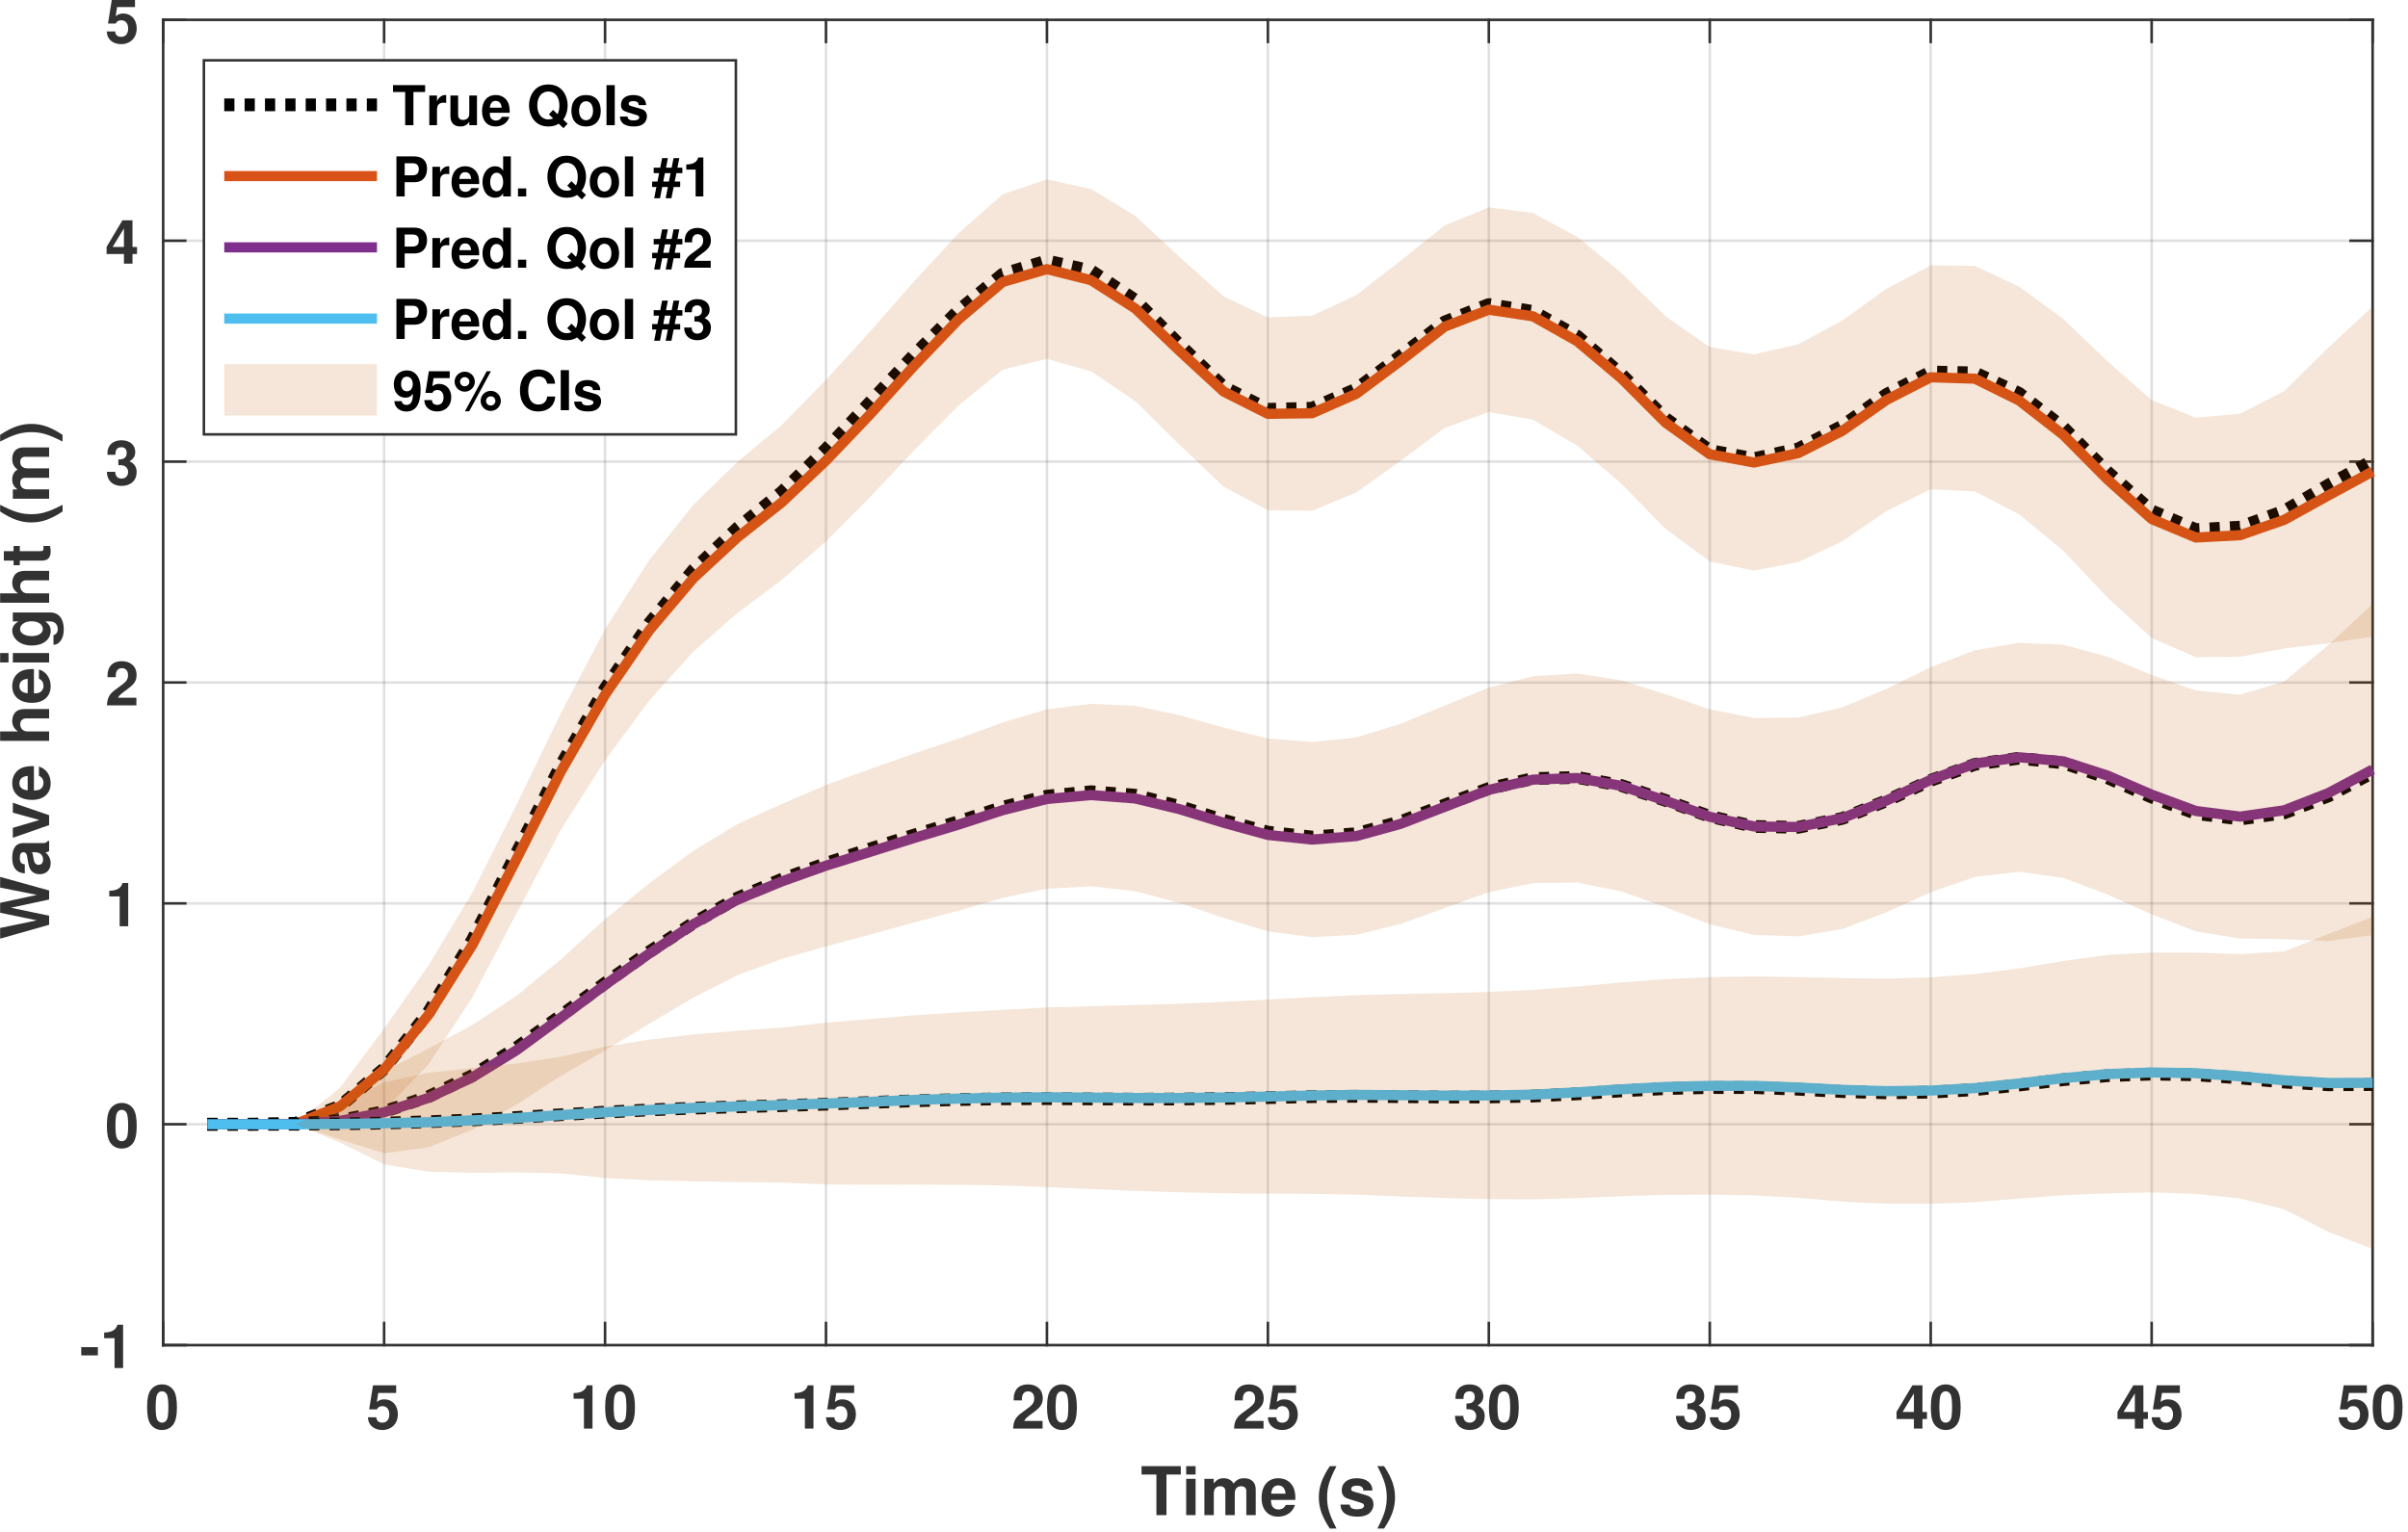 <svg xmlns="http://www.w3.org/2000/svg" xmlns:xlink="http://www.w3.org/1999/xlink" version="1.1" width="473" height="301" viewBox="0 0 473 301">
<defs>
<path id="font_0_17" d="M.273 .724C.197 .724 .132 .692 .089 .633 .048 .578 .029 .488 .029 .35 .029 .224 .045 .136 .079 .082 .121 .014 .19-.023 .273-.023 .35-.023 .413 .008 .457 .067 .497 .122 .517 .213 .517 .346 .517 .476 .501 .564 .467 .619 .425 .687 .356 .724 .273 .724M.273 .611C.309 .611 .338 .591 .355 .554 .369 .524 .377 .447 .377 .349 .377 .269 .37 .191 .359 .162 .343 .12 .313 .097 .273 .097 .236 .097 .208 .116 .191 .152 .177 .182 .169 .256 .169 .351 .169 .435 .176 .515 .187 .544 .202 .587 .233 .611 .273 .611Z"/>
<path id="font_0_22" d="M.489 .709H.11L.047 .314H.173C.188 .349 .22 .368 .263 .368 .334 .368 .377 .317 .377 .231 .377 .148 .334 .097 .263 .097 .202 .097 .168 .128 .165 .185H.027C.029 .061 .123-.023 .261-.023 .413-.023 .517 .081 .517 .234 .517 .38 .427 .479 .296 .479 .249 .479 .214 .467 .173 .436L.196 .584H.489V.709Z"/>
<path id="font_0_18" d="M.238 .489V0H.378V.709H.285C.263 .625 .19 .582 .068 .582V.489H.238Z"/>
<path id="font_0_19" d="M.512 .125H.211C.23 .163 .252 .184 .356 .259 .479 .349 .515 .402 .515 .499 .515 .636 .42 .724 .272 .724 .125 .724 .039 .637 .039 .487V.462H.174V.485C.174 .564 .211 .61 .275 .61 .337 .61 .375 .567 .375 .496 .375 .417 .351 .388 .193 .276 .073 .194 .036 .132 .03 0H.512V.125Z"/>
<path id="font_0_20" d="M.217 .317C.271 .317 .274 .317 .299 .31 .346 .297 .376 .256 .376 .204 .376 .141 .332 .097 .271 .097 .205 .097 .169 .135 .165 .208H.029C.03 .066 .122-.023 .268-.023 .419-.023 .516 .066 .516 .204 .516 .287 .48 .341 .4 .38 .465 .421 .493 .466 .493 .531 .493 .649 .405 .724 .268 .724 .165 .724 .086 .679 .055 .602 .042 .568 .038 .545 .038 .486H.168C.169 .524 .172 .543 .179 .561 .192 .592 .224 .611 .265 .611 .321 .611 .353 .577 .353 .518 .353 .446 .312 .411 .229 .411H.217V.317Z"/>
<path id="font_0_21" d="M.522 .273H.448V.709H.283L.024 .275V.157H.308V0H.448V.157H.522V.273M.308 .273H.123L.308 .576V.273Z"/>
<path id="font_0_53" d="M.385 .604H.598V.729H.014V.604H.235V0H.385V.604Z"/>
<path id="font_0_74" d="M.207 .54H.067V0H.207V.54M.207 .729H.067V.604H.207V.729Z"/>
<path id="font_0_78" d="M.06 .54V0H.2V.324C.2 .391 .236 .43 .296 .43 .343 .43 .372 .403 .372 .36V0H.512V.324C.512 .39 .548 .43 .608 .43 .655 .43 .684 .403 .684 .36V0H.824V.382C.824 .487 .76 .549 .652 .549 .583 .549 .536 .525 .494 .469 .468 .52 .414 .549 .347 .549 .285 .549 .245 .529 .199 .473V.54H.06Z"/>
<path id="font_0_70" d="M.524 .226C.525 .238 .525 .243 .525 .25 .525 .304 .517 .354 .504 .392 .468 .49 .381 .549 .272 .549 .117 .549 .022 .437 .022 .256 .022 .083 .116-.023 .269-.023 .39-.023 .488 .045 .519 .152H.381C.364 .109 .325 .084 .274 .084 .234 .084 .202 .101 .182 .131 .169 .151 .164 .175 .162 .226H.524M.164 .319C.173 .402 .208 .442 .27 .442 .334 .442 .372 .399 .379 .319H.164Z"/>
<path id="font_0_1" d="M0 0Z"/>
<path id="font_0_9" d="M.203 .729C.088 .555 .04 .419 .04 .265 .04 .11 .088-.026 .203-.2H.303C.196 .006 .163 .117 .163 .265 .163 .412 .197 .525 .303 .729H.203Z"/>
<path id="font_0_84" d="M.505 .366C.503 .48 .415 .549 .27 .549 .133 .549 .048 .48 .048 .369 .048 .333 .059 .302 .078 .281 .097 .262 .114 .253 .166 .236L.333 .184C.368 .173 .38 .162 .38 .14 .38 .107 .341 .087 .276 .087 .239 .087 .211 .093 .193 .106 .178 .117 .172 .128 .166 .157H.029C.033 .038 .12-.023 .284-.023 .359-.023 .416-.007 .456 .025 .496 .057 .52 .107 .52 .16 .52 .23 .485 .275 .414 .296L.237 .347C.198 .359 .188 .367 .188 .389 .188 .419 .22 .439 .269 .439 .336 .439 .369 .415 .37 .366H.505Z"/>
<path id="font_0_10" d="M.122-.2C.237-.026 .285 .11 .285 .264 .285 .419 .237 .555 .122 .729H.022C.129 .523 .162 .412 .162 .264 .162 .117 .128 .004 .022-.2H.122Z"/>
<path id="font_0_14" d="M.298 .342H.026V.207H.298V.342Z"/>
<path id="font_0_56" d="M.73 0 .932 .729H.773L.664 .182 .546 .729H.398L.285 .183 .172 .729H.013L.219 0H.354L.473 .569 .595 0H.73Z"/>
<path id="font_0_66" d="M.524 .017C.5 .04 .492 .056 .492 .083V.383C.492 .493 .417 .549 .271 .549 .125 .549 .049 .487 .04 .362H.175C.182 .418 .205 .436 .274 .436 .328 .436 .355 .418 .355 .382 .355 .364 .346 .349 .331 .34 .312 .33 .312 .33 .243 .319L.187 .309C.08 .291 .028 .236 .028 .139 .028 .042 .093-.023 .192-.023 .252-.023 .306 .002 .356 .054 .356 .026 .359 .016 .372 0H.524V.017M.355 .217C.355 .136 .315 .09 .244 .09 .197 .09 .168 .115 .168 .155 .168 .197 .19 .217 .248 .229L.296 .238C.333 .245 .339 .247 .355 .255V.217Z"/>
<path id="font_0_87" d="M.35 0 .536 .54H.388L.279 .145 .162 .54H.014L.203 0H.35Z"/>
<path id="font_0_73" d="M.067 .729V0H.207V.324C.207 .386 .252 .43 .315 .43 .346 .43 .369 .419 .385 .397 .398 .379 .401 .364 .401 .33V0H.541V.362C.541 .429 .523 .477 .486 .508 .455 .534 .41 .549 .365 .549 .296 .549 .246 .522 .207 .462V.729H.067Z"/>
<path id="font_0_72" d="M.4 .54V.457C.361 .52 .318 .549 .261 .549 .213 .549 .16 .525 .123 .486 .069 .43 .041 .352 .041 .257 .041 .091 .129-.023 .258-.023 .316-.023 .351-.004 .4 .055V-.018C.4-.083 .354-.128 .288-.128 .238-.128 .207-.106 .196-.065H.052C.053-.107 .068-.136 .105-.166 .148-.201 .207-.218 .283-.218 .439-.218 .533-.143 .533-.018V.54H.4M.287 .432C.353 .432 .402 .359 .402 .259 .402 .161 .355 .094 .285 .094 .224 .094 .181 .161 .181 .259 .181 .361 .224 .432 .287 .432Z"/>
<path id="font_0_85" d="M.301 .529H.223V.674H.083V.529H.014V.436H.083V.104C.083 .019 .128-.023 .22-.023 .252-.023 .275-.02 .301-.012V.086C.287 .084 .28 .083 .269 .083 .232 .083 .223 .094 .223 .142V.436H.301V.529Z"/>
<path id="font_0_83" d="M.063 .54V0H.203V.287C.203 .369 .244 .41 .326 .41 .341 .41 .351 .409 .37 .406V.548C.362 .549 .359 .549 .353 .549 .289 .549 .234 .507 .203 .434V.54H.063Z"/>
<path id="font_0_86" d="M.541 0V.54H.401V.202C.401 .138 .357 .096 .288 .096 .228 .096 .198 .128 .198 .193V.54H.058V.164C.058 .044 .123-.023 .239-.023 .312-.023 .361 .003 .401 .064V0H.541Z"/>
<path id="font_0_50" d="M.665 .103C.714 .163 .745 .263 .745 .361 .745 .468 .707 .571 .643 .64 .58 .708 .498 .741 .394 .741 .29 .741 .208 .708 .145 .64 .08 .571 .043 .468 .043 .359 .043 .25 .081 .147 .145 .078 .208 .01 .29-.023 .394-.023 .47-.023 .525-.008 .583 .027L.669-.054 .745 .027 .665 .103M.48 .278 .404 .197 .481 .124C.457 .112 .425 .105 .393 .105 .273 .105 .193 .206 .193 .359 .193 .513 .272 .613 .394 .613 .516 .613 .595 .513 .595 .358 .595 .298 .584 .244 .562 .2L.48 .278Z"/>
<path id="font_0_80" d="M.301 .549C.136 .549 .035 .44 .035 .263 .035 .085 .136-.023 .302-.023 .467-.023 .569 .085 .569 .259 .569 .442 .47 .549 .301 .549M.302 .436C.379 .436 .429 .367 .429 .261 .429 .16 .377 .09 .302 .09 .226 .09 .175 .159 .175 .263 .175 .367 .226 .436 .302 .436Z"/>
<path id="font_0_42" d="M.213 .729H.063V0H.213V.729Z"/>
<path id="font_0_49" d="M.226 .26H.413C.547 .26 .633 .355 .633 .503 .633 .649 .55 .729 .398 .729H.076V0H.226V.26M.226 .385V.604H.366C.446 .604 .483 .569 .483 .495 .483 .42 .446 .385 .366 .385H.226Z"/>
<path id="font_0_69" d="M.405 0H.545V.729H.405V.47C.37 .524 .324 .549 .256 .549 .127 .549 .029 .425 .029 .262 .029 .189 .051 .115 .087 .063 .124 .01 .19-.023 .256-.023 .324-.023 .37 .001 .405 .055V0M.287 .432C.358 .432 .405 .364 .405 .26 .405 .162 .357 .094 .287 .094 .217 .094 .169 .163 .169 .262 .169 .363 .217 .432 .287 .432Z"/>
<path id="font_0_15" d="M.214 .146H.064V0H.214V.146Z"/>
<path id="font_0_4" d="M.146-.032 .186 .172H.289L.249-.032H.354L.394 .172H.513V.271H.413L.444 .424H.553V.523H.463L.497 .697H.392L.358 .523H.255L.289 .697H.184L.15 .523H.031V.424H.13L.1 .271H.003V.172H.08L.04-.032H.146M.205 .271 .235 .424H.338L.308 .271H.205Z"/>
<path id="font_0_26" d="M.038 .165C.041 .056 .133-.024 .255-.024 .346-.024 .415 .014 .457 .086 .494 .149 .516 .256 .516 .37 .516 .474 .5 .554 .467 .608 .422 .684 .352 .724 .267 .724 .125 .724 .028 .622 .028 .474 .028 .328 .114 .228 .24 .228 .276 .228 .31 .238 .332 .254 .345 .263 .353 .272 .376 .298 .376 .161 .338 .096 .259 .096 .209 .096 .176 .123 .173 .165H.038M.263 .61C.331 .61 .373 .558 .373 .474 .373 .396 .33 .344 .265 .344 .201 .344 .161 .394 .161 .476 .161 .558 .2 .61 .263 .61Z"/>
<path id="font_0_6" d="M.206 .701C.105 .701 .022 .619 .022 .519 .022 .419 .105 .337 .206 .337 .307 .337 .39 .418 .39 .517 .39 .62 .309 .701 .206 .701M.206 .602C.254 .602 .291 .565 .291 .518 .291 .472 .253 .435 .206 .435 .159 .435 .121 .472 .121 .519 .121 .565 .159 .602 .206 .602M.606 .709 .21-.02H.287L.682 .709H.606M.679 .352C.577 .352 .495 .27 .495 .17 .495 .069 .577-.013 .679-.013 .78-.013 .863 .069 .863 .167 .863 .271 .782 .352 .679 .352M.679 .253C.727 .253 .764 .216 .764 .168 .764 .123 .725 .085 .679 .085 .632 .085 .594 .123 .594 .169 .594 .215 .632 .253 .679 .253Z"/>
<path id="font_0_36" d="M.682 .482C.677 .545 .664 .585 .633 .626 .577 .7 .487 .741 .378 .741 .172 .741 .044 .594 .044 .358 .044 .123 .171-.023 .374-.023 .556-.023 .676 .082 .685 .249H.539C.529 .156 .471 .103 .378 .103 .262 .103 .194 .197 .194 .356 .194 .517 .265 .613 .383 .613 .47 .613 .519 .571 .539 .482H.682Z"/>
</defs>
<path transform="matrix(1,0,0,1,-40.951,-68.65)" d="M0 0H1120V840H0Z" fill="#ffffff"/>
<path transform="matrix(1,0,0,1,-40.951,-68.65)" d="M73 332.95H507V72.55H73Z" fill="#ffffff"/>
<path transform="matrix(1,0,0,1,-40.951,-68.65)" stroke-width=".5" stroke-linecap="butt" stroke-linejoin="round" fill="none" stroke="#323232" stroke-opacity=".149" d="M73 332.95V72.55"/>
<path transform="matrix(1,0,0,1,-40.951,-68.65)" stroke-width=".5" stroke-linecap="butt" stroke-linejoin="round" fill="none" stroke="#323232" stroke-opacity=".149" d="M116.4 332.95V72.55"/>
<path transform="matrix(1,0,0,1,-40.951,-68.65)" stroke-width=".5" stroke-linecap="butt" stroke-linejoin="round" fill="none" stroke="#323232" stroke-opacity=".149" d="M159.8 332.95V72.55"/>
<path transform="matrix(1,0,0,1,-40.951,-68.65)" stroke-width=".5" stroke-linecap="butt" stroke-linejoin="round" fill="none" stroke="#323232" stroke-opacity=".149" d="M203.2 332.95V72.55"/>
<path transform="matrix(1,0,0,1,-40.951,-68.65)" stroke-width=".5" stroke-linecap="butt" stroke-linejoin="round" fill="none" stroke="#323232" stroke-opacity=".149" d="M246.6 332.95V72.55"/>
<path transform="matrix(1,0,0,1,-40.951,-68.65)" stroke-width=".5" stroke-linecap="butt" stroke-linejoin="round" fill="none" stroke="#323232" stroke-opacity=".149" d="M290 332.95V72.55"/>
<path transform="matrix(1,0,0,1,-40.951,-68.65)" stroke-width=".5" stroke-linecap="butt" stroke-linejoin="round" fill="none" stroke="#323232" stroke-opacity=".149" d="M333.4 332.95V72.55"/>
<path transform="matrix(1,0,0,1,-40.951,-68.65)" stroke-width=".5" stroke-linecap="butt" stroke-linejoin="round" fill="none" stroke="#323232" stroke-opacity=".149" d="M376.8 332.95V72.55"/>
<path transform="matrix(1,0,0,1,-40.951,-68.65)" stroke-width=".5" stroke-linecap="butt" stroke-linejoin="round" fill="none" stroke="#323232" stroke-opacity=".149" d="M420.2 332.95V72.55"/>
<path transform="matrix(1,0,0,1,-40.951,-68.65)" stroke-width=".5" stroke-linecap="butt" stroke-linejoin="round" fill="none" stroke="#323232" stroke-opacity=".149" d="M463.6 332.95V72.55"/>
<path transform="matrix(1,0,0,1,-40.951,-68.65)" stroke-width=".5" stroke-linecap="butt" stroke-linejoin="round" fill="none" stroke="#323232" stroke-opacity=".149" d="M507 332.95V72.55"/>
<path transform="matrix(1,0,0,1,-40.951,-68.65)" stroke-width=".5" stroke-linecap="butt" stroke-linejoin="round" fill="none" stroke="#323232" stroke-opacity=".149" d="M507 332.95H73"/>
<path transform="matrix(1,0,0,1,-40.951,-68.65)" stroke-width=".5" stroke-linecap="butt" stroke-linejoin="round" fill="none" stroke="#323232" stroke-opacity=".149" d="M507 289.55H73"/>
<path transform="matrix(1,0,0,1,-40.951,-68.65)" stroke-width=".5" stroke-linecap="butt" stroke-linejoin="round" fill="none" stroke="#323232" stroke-opacity=".149" d="M507 246.15H73"/>
<path transform="matrix(1,0,0,1,-40.951,-68.65)" stroke-width=".5" stroke-linecap="butt" stroke-linejoin="round" fill="none" stroke="#323232" stroke-opacity=".149" d="M507 202.75H73"/>
<path transform="matrix(1,0,0,1,-40.951,-68.65)" stroke-width=".5" stroke-linecap="butt" stroke-linejoin="round" fill="none" stroke="#323232" stroke-opacity=".149" d="M507 159.35H73"/>
<path transform="matrix(1,0,0,1,-40.951,-68.65)" stroke-width=".5" stroke-linecap="butt" stroke-linejoin="round" fill="none" stroke="#323232" stroke-opacity=".149" d="M507 115.95H73"/>
<path transform="matrix(1,0,0,1,-40.951,-68.65)" stroke-width=".5" stroke-linecap="butt" stroke-linejoin="round" fill="none" stroke="#323232" stroke-opacity=".149" d="M507 72.55H73"/>
<path transform="matrix(1,0,0,1,-40.951,-68.65)" stroke-width=".5" stroke-linecap="square" stroke-linejoin="round" fill="none" stroke="#323232" d="M73 332.95H507"/>
<path transform="matrix(1,0,0,1,-40.951,-68.65)" stroke-width=".5" stroke-linecap="square" stroke-linejoin="round" fill="none" stroke="#323232" d="M73 72.55H507"/>
<path transform="matrix(1,0,0,1,-40.951,-68.65)" stroke-width=".5" stroke-linecap="square" stroke-linejoin="round" fill="none" stroke="#323232" d="M73 332.95V328.61"/>
<path transform="matrix(1,0,0,1,-40.951,-68.65)" stroke-width=".5" stroke-linecap="square" stroke-linejoin="round" fill="none" stroke="#323232" d="M116.4 332.95V328.61"/>
<path transform="matrix(1,0,0,1,-40.951,-68.65)" stroke-width=".5" stroke-linecap="square" stroke-linejoin="round" fill="none" stroke="#323232" d="M159.8 332.95V328.61"/>
<path transform="matrix(1,0,0,1,-40.951,-68.65)" stroke-width=".5" stroke-linecap="square" stroke-linejoin="round" fill="none" stroke="#323232" d="M203.2 332.95V328.61"/>
<path transform="matrix(1,0,0,1,-40.951,-68.65)" stroke-width=".5" stroke-linecap="square" stroke-linejoin="round" fill="none" stroke="#323232" d="M246.6 332.95V328.61"/>
<path transform="matrix(1,0,0,1,-40.951,-68.65)" stroke-width=".5" stroke-linecap="square" stroke-linejoin="round" fill="none" stroke="#323232" d="M290 332.95V328.61"/>
<path transform="matrix(1,0,0,1,-40.951,-68.65)" stroke-width=".5" stroke-linecap="square" stroke-linejoin="round" fill="none" stroke="#323232" d="M333.4 332.95V328.61"/>
<path transform="matrix(1,0,0,1,-40.951,-68.65)" stroke-width=".5" stroke-linecap="square" stroke-linejoin="round" fill="none" stroke="#323232" d="M376.8 332.95V328.61"/>
<path transform="matrix(1,0,0,1,-40.951,-68.65)" stroke-width=".5" stroke-linecap="square" stroke-linejoin="round" fill="none" stroke="#323232" d="M420.2 332.95V328.61"/>
<path transform="matrix(1,0,0,1,-40.951,-68.65)" stroke-width=".5" stroke-linecap="square" stroke-linejoin="round" fill="none" stroke="#323232" d="M463.6 332.95V328.61"/>
<path transform="matrix(1,0,0,1,-40.951,-68.65)" stroke-width=".5" stroke-linecap="square" stroke-linejoin="round" fill="none" stroke="#323232" d="M507 332.95V328.61"/>
<path transform="matrix(1,0,0,1,-40.951,-68.65)" stroke-width=".5" stroke-linecap="square" stroke-linejoin="round" fill="none" stroke="#323232" d="M73 72.55V76.89"/>
<path transform="matrix(1,0,0,1,-40.951,-68.65)" stroke-width=".5" stroke-linecap="square" stroke-linejoin="round" fill="none" stroke="#323232" d="M116.4 72.55V76.89"/>
<path transform="matrix(1,0,0,1,-40.951,-68.65)" stroke-width=".5" stroke-linecap="square" stroke-linejoin="round" fill="none" stroke="#323232" d="M159.8 72.55V76.89"/>
<path transform="matrix(1,0,0,1,-40.951,-68.65)" stroke-width=".5" stroke-linecap="square" stroke-linejoin="round" fill="none" stroke="#323232" d="M203.2 72.55V76.89"/>
<path transform="matrix(1,0,0,1,-40.951,-68.65)" stroke-width=".5" stroke-linecap="square" stroke-linejoin="round" fill="none" stroke="#323232" d="M246.6 72.55V76.89"/>
<path transform="matrix(1,0,0,1,-40.951,-68.65)" stroke-width=".5" stroke-linecap="square" stroke-linejoin="round" fill="none" stroke="#323232" d="M290 72.55V76.89"/>
<path transform="matrix(1,0,0,1,-40.951,-68.65)" stroke-width=".5" stroke-linecap="square" stroke-linejoin="round" fill="none" stroke="#323232" d="M333.4 72.55V76.89"/>
<path transform="matrix(1,0,0,1,-40.951,-68.65)" stroke-width=".5" stroke-linecap="square" stroke-linejoin="round" fill="none" stroke="#323232" d="M376.8 72.55V76.89"/>
<path transform="matrix(1,0,0,1,-40.951,-68.65)" stroke-width=".5" stroke-linecap="square" stroke-linejoin="round" fill="none" stroke="#323232" d="M420.2 72.55V76.89"/>
<path transform="matrix(1,0,0,1,-40.951,-68.65)" stroke-width=".5" stroke-linecap="square" stroke-linejoin="round" fill="none" stroke="#323232" d="M463.6 72.55V76.89"/>
<path transform="matrix(1,0,0,1,-40.951,-68.65)" stroke-width=".5" stroke-linecap="square" stroke-linejoin="round" fill="none" stroke="#323232" d="M507 72.55V76.89"/>
<use data-text="0" xlink:href="#font_0_17" transform="matrix(12,0,0,-12,28.549,280.7)" fill="#323232"/>
<use data-text="5" xlink:href="#font_0_22" transform="matrix(12,0,0,-12,71.949,280.7)" fill="#323232"/>
<use data-text="1" xlink:href="#font_0_18" transform="matrix(12,0,0,-12,111.849,280.7)" fill="#323232"/>
<use data-text="0" xlink:href="#font_0_17" transform="matrix(12,0,0,-12,118.521,280.7)" fill="#323232"/>
<use data-text="1" xlink:href="#font_0_18" transform="matrix(12,0,0,-12,155.249,280.7)" fill="#323232"/>
<use data-text="5" xlink:href="#font_0_22" transform="matrix(12,0,0,-12,161.921,280.7)" fill="#323232"/>
<use data-text="2" xlink:href="#font_0_19" transform="matrix(12,0,0,-12,198.649,280.7)" fill="#323232"/>
<use data-text="0" xlink:href="#font_0_17" transform="matrix(12,0,0,-12,205.321,280.7)" fill="#323232"/>
<use data-text="2" xlink:href="#font_0_19" transform="matrix(12,0,0,-12,242.049,280.7)" fill="#323232"/>
<use data-text="5" xlink:href="#font_0_22" transform="matrix(12,0,0,-12,248.721,280.7)" fill="#323232"/>
<use data-text="3" xlink:href="#font_0_20" transform="matrix(12,0,0,-12,285.449,280.7)" fill="#323232"/>
<use data-text="0" xlink:href="#font_0_17" transform="matrix(12,0,0,-12,292.121,280.7)" fill="#323232"/>
<use data-text="3" xlink:href="#font_0_20" transform="matrix(12,0,0,-12,328.849,280.7)" fill="#323232"/>
<use data-text="5" xlink:href="#font_0_22" transform="matrix(12,0,0,-12,335.521,280.7)" fill="#323232"/>
<use data-text="4" xlink:href="#font_0_21" transform="matrix(12,0,0,-12,372.249,280.7)" fill="#323232"/>
<use data-text="0" xlink:href="#font_0_17" transform="matrix(12,0,0,-12,378.921,280.7)" fill="#323232"/>
<use data-text="4" xlink:href="#font_0_21" transform="matrix(12,0,0,-12,415.649,280.7)" fill="#323232"/>
<use data-text="5" xlink:href="#font_0_22" transform="matrix(12,0,0,-12,422.321,280.7)" fill="#323232"/>
<use data-text="5" xlink:href="#font_0_22" transform="matrix(12,0,0,-12,459.049,280.7)" fill="#323232"/>
<use data-text="0" xlink:href="#font_0_17" transform="matrix(12,0,0,-12,465.721,280.7)" fill="#323232"/>
<use data-text="T" xlink:href="#font_0_53" transform="matrix(13.2,0,0,-13.2,224.049,297.7)" fill="#323232"/>
<use data-text="i" xlink:href="#font_0_74" transform="matrix(13.2,0,0,-13.2,232.115,297.7)" fill="#323232"/>
<use data-text="m" xlink:href="#font_0_78" transform="matrix(13.2,0,0,-13.2,235.784,297.7)" fill="#323232"/>
<use data-text="e" xlink:href="#font_0_70" transform="matrix(13.2,0,0,-13.2,247.519,297.7)" fill="#323232"/>
<use data-text=" " xlink:href="#font_0_1" transform="matrix(13.2,0,0,-13.2,254.858,297.7)" fill="#323232"/>
<use data-text="(" xlink:href="#font_0_9" transform="matrix(13.2,0,0,-13.2,258.528,297.7)" fill="#323232"/>
<use data-text="s" xlink:href="#font_0_84" transform="matrix(13.2,0,0,-13.2,262.923,297.7)" fill="#323232"/>
<use data-text=")" xlink:href="#font_0_10" transform="matrix(13.2,0,0,-13.2,270.263,297.7)" fill="#323232"/>
<path transform="matrix(1,0,0,1,-40.951,-68.65)" stroke-width=".5" stroke-linecap="square" stroke-linejoin="round" fill="none" stroke="#323232" d="M73 332.95V72.55"/>
<path transform="matrix(1,0,0,1,-40.951,-68.65)" stroke-width=".5" stroke-linecap="square" stroke-linejoin="round" fill="none" stroke="#323232" d="M507 332.95V72.55"/>
<path transform="matrix(1,0,0,1,-40.951,-68.65)" stroke-width=".5" stroke-linecap="square" stroke-linejoin="round" fill="none" stroke="#323232" d="M73 332.95H77.34"/>
<path transform="matrix(1,0,0,1,-40.951,-68.65)" stroke-width=".5" stroke-linecap="square" stroke-linejoin="round" fill="none" stroke="#323232" d="M73 289.55H77.34"/>
<path transform="matrix(1,0,0,1,-40.951,-68.65)" stroke-width=".5" stroke-linecap="square" stroke-linejoin="round" fill="none" stroke="#323232" d="M73 246.15H77.34"/>
<path transform="matrix(1,0,0,1,-40.951,-68.65)" stroke-width=".5" stroke-linecap="square" stroke-linejoin="round" fill="none" stroke="#323232" d="M73 202.75H77.34"/>
<path transform="matrix(1,0,0,1,-40.951,-68.65)" stroke-width=".5" stroke-linecap="square" stroke-linejoin="round" fill="none" stroke="#323232" d="M73 159.35H77.34"/>
<path transform="matrix(1,0,0,1,-40.951,-68.65)" stroke-width=".5" stroke-linecap="square" stroke-linejoin="round" fill="none" stroke="#323232" d="M73 115.95H77.34"/>
<path transform="matrix(1,0,0,1,-40.951,-68.65)" stroke-width=".5" stroke-linecap="square" stroke-linejoin="round" fill="none" stroke="#323232" d="M73 72.55H77.34"/>
<path transform="matrix(1,0,0,1,-40.951,-68.65)" stroke-width=".5" stroke-linecap="square" stroke-linejoin="round" fill="none" stroke="#323232" d="M507 332.95H502.66"/>
<path transform="matrix(1,0,0,1,-40.951,-68.65)" stroke-width=".5" stroke-linecap="square" stroke-linejoin="round" fill="none" stroke="#323232" d="M507 289.55H502.66"/>
<path transform="matrix(1,0,0,1,-40.951,-68.65)" stroke-width=".5" stroke-linecap="square" stroke-linejoin="round" fill="none" stroke="#323232" d="M507 246.15H502.66"/>
<path transform="matrix(1,0,0,1,-40.951,-68.65)" stroke-width=".5" stroke-linecap="square" stroke-linejoin="round" fill="none" stroke="#323232" d="M507 202.75H502.66"/>
<path transform="matrix(1,0,0,1,-40.951,-68.65)" stroke-width=".5" stroke-linecap="square" stroke-linejoin="round" fill="none" stroke="#323232" d="M507 159.35H502.66"/>
<path transform="matrix(1,0,0,1,-40.951,-68.65)" stroke-width=".5" stroke-linecap="square" stroke-linejoin="round" fill="none" stroke="#323232" d="M507 115.95H502.66"/>
<path transform="matrix(1,0,0,1,-40.951,-68.65)" stroke-width=".5" stroke-linecap="square" stroke-linejoin="round" fill="none" stroke="#323232" d="M507 72.55H502.66"/>
<use data-text="-" xlink:href="#font_0_14" transform="matrix(12,0,0,-12,15.649,268.8)" fill="#323232"/>
<use data-text="1" xlink:href="#font_0_18" transform="matrix(12,0,0,-12,19.645,268.8)" fill="#323232"/>
<use data-text="0" xlink:href="#font_0_17" transform="matrix(12,0,0,-12,20.649,225.4)" fill="#323232"/>
<use data-text="1" xlink:href="#font_0_18" transform="matrix(12,0,0,-12,20.649,182)" fill="#323232"/>
<use data-text="2" xlink:href="#font_0_19" transform="matrix(12,0,0,-12,20.649,138.6)" fill="#323232"/>
<use data-text="3" xlink:href="#font_0_20" transform="matrix(12,0,0,-12,20.649,95.2)" fill="#323232"/>
<use data-text="4" xlink:href="#font_0_21" transform="matrix(12,0,0,-12,20.649,51.8)" fill="#323232"/>
<use data-text="5" xlink:href="#font_0_22" transform="matrix(12,0,0,-12,20.649,8.4)" fill="#323232"/>
<use data-text="W" xlink:href="#font_0_56" transform="matrix(-0,-13.2,-13.2,0,9.649,184.6)" fill="#323232"/>
<use data-text="a" xlink:href="#font_0_66" transform="matrix(-0,-13.2,-13.2,0,9.649,172.139)" fill="#323232"/>
<use data-text="v" xlink:href="#font_0_87" transform="matrix(-0,-13.2,-13.2,0,9.649,164.8)" fill="#323232"/>
<use data-text="e" xlink:href="#font_0_70" transform="matrix(-0,-13.2,-13.2,0,9.649,157.461)" fill="#323232"/>
<use data-text=" " xlink:href="#font_0_1" transform="matrix(-0,-13.2,-13.2,0,9.649,150.121)" fill="#323232"/>
<use data-text="h" xlink:href="#font_0_73" transform="matrix(-0,-13.2,-13.2,0,9.649,146.452)" fill="#323232"/>
<use data-text="e" xlink:href="#font_0_70" transform="matrix(-0,-13.2,-13.2,0,9.649,138.387)" fill="#323232"/>
<use data-text="i" xlink:href="#font_0_74" transform="matrix(-0,-13.2,-13.2,0,9.649,131.047)" fill="#323232"/>
<use data-text="g" xlink:href="#font_0_72" transform="matrix(-0,-13.2,-13.2,0,9.649,127.378)" fill="#323232"/>
<use data-text="h" xlink:href="#font_0_73" transform="matrix(-0,-13.2,-13.2,0,9.649,119.313)" fill="#323232"/>
<use data-text="t" xlink:href="#font_0_85" transform="matrix(-0,-13.2,-13.2,0,9.649,111.247)" fill="#323232"/>
<use data-text=" " xlink:href="#font_0_1" transform="matrix(-0,-13.2,-13.2,0,9.649,106.852)" fill="#323232"/>
<use data-text="(" xlink:href="#font_0_9" transform="matrix(-0,-13.2,-13.2,0,9.649,103.182)" fill="#323232"/>
<use data-text="m" xlink:href="#font_0_78" transform="matrix(-0,-13.2,-13.2,0,9.649,98.787)" fill="#323232"/>
<use data-text=")" xlink:href="#font_0_10" transform="matrix(-0,-13.2,-13.2,0,9.649,87.052)" fill="#323232"/>
<path transform="matrix(1,0,0,1,-40.951,-68.65)" stroke-width="2.5" stroke-linecap="butt" stroke-dasharray="2,2" stroke-linejoin="bevel" fill="none" stroke="#000000" d="M81.68 289.55H90.36L99.04 289.357 107.72 285.987 116.4 278.626 125.08 267.597 133.76 253.307 142.44 236.239 151.12 219.033 159.8 203.979 168.48 191.167 177.16 180.644 185.84 172.399 194.52 165.344 203.2 156.91 211.88 147.654 220.56 138.338 229.24 129.66 237.92 122.5 246.6 119.909 255.28 121.863 263.96 127.616 272.64 136.371 281.32 144.688 290 149.071 298.68 148.861 307.36 145.106 316.04 138.601 324.72 131.917 333.4 128.476 342.08 129.849 350.76 134.705 359.44 142.203 368.12 150.886 376.8 157.178 385.48 158.771 394.16 156.853 402.84 152.36 411.52 146.147 420.2 141.74 428.88 141.913 437.56 145.933 446.24 152.641 454.92 161.384 463.6 169.035 472.28 172.708 480.96 172.226 489.64 169.057 498.32 163.957 507 159.181"/>
<path transform="matrix(1,0,0,1,-40.951,-68.65)" stroke-width="2" stroke-linecap="butt" stroke-linejoin="round" fill="none" stroke="#d95319" d="M81.68 289.55H90.36L99.04 289.465 107.72 286.055 116.4 278.791 125.08 268.107 133.76 254.285 142.44 237.391 151.12 220.241 159.8 205.151 168.48 192.509 177.16 182.244 185.84 174.217 194.52 167.352 203.2 159.148 211.88 150.04 220.56 140.466 229.24 131.402 237.92 124.046 246.6 121.531 255.28 123.706 263.96 129.278 272.64 137.584 281.32 145.596 290 149.962 298.68 149.842 307.36 146.024 316.04 139.565 324.72 132.834 333.4 129.502 342.08 130.809 350.76 135.699 359.44 143 368.12 151.698 376.8 157.906 385.48 159.527 394.16 157.693 402.84 153.301 411.52 147.228 420.2 142.782 428.88 143.055 437.56 147.34 446.24 154.099 454.92 162.855 463.6 170.636 472.28 174.263 480.96 173.813 489.64 170.787 498.32 165.989 507 161.284"/>
<path transform="matrix(1,0,0,1,-40.951,-68.65)" d="M99.04 289.481 107.72 289.708 116.4 286.849 125.08 277.803 133.76 264.582 142.44 248.074 151.12 231.683 159.8 218.042 168.48 206.304 177.16 196.667 185.84 189.065 194.52 182.568 203.2 175.022 211.88 166.297 220.56 157.072 229.24 148.318 237.92 141.28 246.6 139.163 255.28 141.633 263.96 147.493 272.64 156.04 281.32 164.287 290 168.908 298.68 169.006 307.36 165.416 316.04 159.221 324.72 152.722 333.4 149.607 342.08 151.129 350.76 156.213 359.44 163.715 368.12 172.585 376.8 178.967 385.48 180.766 394.16 179.094 402.84 174.983 411.52 169.067 420.2 164.773 428.88 165.218 437.56 169.702 446.24 176.874 454.92 186.071 463.6 194.01 472.28 197.798 480.96 197.7 489.64 196.071 498.32 195.051 507 193.713V128.855L498.32 136.926 489.64 145.503 480.96 149.926 472.28 150.729 463.6 147.261 454.92 139.64 446.24 131.325 437.56 124.977 428.88 120.892 420.2 120.79 411.52 125.39 402.84 131.619 394.16 136.293 385.48 138.288 376.8 136.846 368.12 130.812 359.44 122.284 350.76 115.186 342.08 110.489 333.4 109.396 324.72 112.946 316.04 119.909 307.36 126.631 298.68 130.679 290 131.015 281.32 126.905 272.64 119.128 263.96 111.064 255.28 105.778 246.6 103.899 237.92 106.811 229.24 114.485 220.56 123.86 211.88 133.784 203.2 143.274 194.52 152.136 185.84 159.368 177.16 167.821 168.48 178.713 159.8 192.26 151.12 208.799 142.44 226.708 133.76 243.988 125.08 258.41 116.4 270.733 107.72 282.401 99.04 289.45 90.36 289.55Z" fill="#bf5700" fill-opacity=".149"/>
<path transform="matrix(1,0,0,1,-40.951,-68.65)" stroke-width="2.5" stroke-linecap="butt" stroke-dasharray="2,2" stroke-linejoin="bevel" fill="none" stroke="#000000" d="M81.68 289.55H90.36L99.04 289.513 107.72 288.801 116.4 287.052 125.08 284.137 133.76 279.968 142.44 274.493 151.12 268.201 159.8 261.835 168.48 255.681 177.16 250.004 185.84 245.092 194.52 241.419 203.2 238.289 211.88 235.431 220.56 232.721 229.24 230.085 237.92 227.262 246.6 225.079 255.28 224.211 263.96 224.891 272.64 227.103 281.32 229.832 290 232.154 298.68 233.113 307.36 232.457 316.04 230.11 324.72 226.826 333.4 223.572 342.08 221.629 350.76 221.407 359.44 222.993 368.12 225.922 376.8 229.061 385.48 231.038 394.16 231.207 402.84 229.458 411.52 225.986 420.2 221.979 428.88 218.829 437.56 217.632 446.24 218.549 454.92 221.468 463.6 225.266 472.28 228.485 480.96 229.581 489.64 228.371 498.32 225.039 507 220.442"/>
<path transform="matrix(1,0,0,1,-40.951,-68.65)" stroke-width="2" stroke-linecap="butt" stroke-linejoin="round" fill="none" stroke="#7e2f8e" d="M81.68 289.55H90.36L99.04 289.545 107.72 288.896 116.4 287.196 125.08 284.384 133.76 280.313 142.44 274.981 151.12 268.61 159.8 262.153 168.48 256.012 177.16 250.234 185.84 245.398 194.52 241.835 203.2 238.739 211.88 236.019 220.56 233.284 229.24 230.672 237.92 227.836 246.6 225.641 255.28 224.869 263.96 225.544 272.64 227.635 281.32 230.315 290 232.703 298.68 233.619 307.36 232.933 316.04 230.539 324.72 227.176 333.4 223.852 342.08 221.839 350.76 221.516 359.44 223.063 368.12 225.99 376.8 229.144 385.48 231.038 394.16 231.139 402.84 229.407 411.52 225.944 420.2 221.866 428.88 218.678 437.56 217.442 446.24 218.235 454.92 221.043 463.6 224.79 472.28 227.997 480.96 229.104 489.64 227.862 498.32 224.469 507 219.85"/>
<path transform="matrix(1,0,0,1,-40.951,-68.65)" d="M116.4 279.136 107.72 285.242 99.04 289.529 90.36 289.55 99.04 289.56 107.72 292.55 116.4 295.256 125.08 294.084 133.76 290.613 142.44 285.667 151.12 280.055 159.8 275.046 168.48 269.809 177.16 264.659 185.84 260.248 194.52 257.053 203.2 254.614 211.88 252.276 220.56 249.891 229.24 247.59 237.92 245.071 246.6 243.274 255.28 242.798 263.96 243.76 272.64 246.093 281.32 249.009 290 251.652 298.68 252.786 307.36 252.33 316.04 250.2 324.72 247.069 333.4 243.962 342.08 242.168 350.76 242.049 359.44 243.8 368.12 246.914 376.8 250.254 385.48 252.36 394.16 252.638 402.84 251.192 411.52 247.895 420.2 243.976 428.88 240.956 437.56 239.931 446.24 241.154 454.92 244.407 463.6 248.307 472.28 251.657 480.96 253.056 489.64 253.177 498.32 253.557 507 252.392V187.309L498.32 195.381 489.64 202.547 480.96 205.152 472.28 204.338 463.6 201.274 454.92 197.679 446.24 195.317 437.56 194.953 428.88 196.4 420.2 199.756 411.52 203.994 402.84 207.621 394.16 209.64 385.48 209.717 376.8 208.033 368.12 205.065 359.44 202.325 350.76 200.982 342.08 201.51 333.4 203.742 324.72 207.284 316.04 210.878 307.36 213.536 298.68 214.453 290 213.754 281.32 211.622 272.64 209.177 263.96 207.328 255.28 206.94 246.6 208.008 237.92 210.6 229.24 213.754 220.56 216.677 211.88 219.762 203.2 222.864 194.52 226.618 185.84 230.548 177.16 235.809 168.48 242.215 159.8 249.26 151.12 257.165 142.44 264.296 133.76 270.012 125.08 274.684Z" fill="#bf5700" fill-opacity=".149"/>
<path transform="matrix(1,0,0,1,-40.951,-68.65)" stroke-width="2.5" stroke-linecap="butt" stroke-dasharray="2,2" stroke-linejoin="bevel" fill="none" stroke="#000000" d="M81.68 289.55H90.36L99.04 289.546 107.72 289.479 116.4 289.32 125.08 289.059 133.76 288.692 142.44 288.217 151.12 287.684 159.8 287.175 168.48 286.735 177.16 286.386 185.84 286.119 194.52 285.89 203.2 285.607 211.88 285.268 220.56 284.942 229.24 284.701 237.92 284.552 246.6 284.518 255.28 284.573 263.96 284.618 272.64 284.593 281.32 284.492 290 284.325 298.68 284.127 307.36 284.054 316.04 284.128 324.72 284.213 333.4 284.191 342.08 284.017 350.76 283.578 359.44 282.996 368.12 282.545 376.8 282.336 385.48 282.349 394.16 282.67 402.84 283.128 411.52 283.374 420.2 283.251 428.88 282.756 437.56 281.85 446.24 280.792 454.92 280.009 463.6 279.693 472.28 279.84 480.96 280.448 489.64 281.264 498.32 281.798 507 281.753"/>
<path transform="matrix(1,0,0,1,-40.951,-68.65)" stroke-width="2" stroke-linecap="butt" stroke-linejoin="round" fill="none" stroke="#4dbeee" d="M81.68 289.55H90.36L99.04 289.556 107.72 289.49 116.4 289.353 125.08 289.152 133.76 288.784 142.44 288.316 151.12 287.742 159.8 287.203 168.48 286.745 177.16 286.336 185.84 286.04 194.52 285.778 203.2 285.483 211.88 285.147 220.56 284.766 229.24 284.512 237.92 284.32 246.6 284.25 255.28 284.315 263.96 284.391 272.64 284.392 281.32 284.294 290 284.112 298.68 283.902 307.36 283.783 316.04 283.846 324.72 283.925 333.4 283.896 342.08 283.736 350.76 283.277 359.44 282.683 368.12 282.223 376.8 282.007 385.48 282.005 394.16 282.326 402.84 282.791 411.52 283.049 420.2 282.928 428.88 282.452 437.56 281.542 446.24 280.488 454.92 279.693 463.6 279.376 472.28 279.518 480.96 280.133 489.64 280.922 498.32 281.448 507 281.415"/>
<path transform="matrix(1,0,0,1,-40.951,-68.65)" d="M125.08 298.867 133.76 299.101 142.44 299.021 151.12 299.206 159.8 300.115 168.48 300.56 177.16 300.777 185.84 300.905 194.52 301.011 203.2 301.376 211.88 301.424 220.56 301.391 229.24 301.45 237.92 301.574 246.6 301.903 255.28 302.271 263.96 302.658 272.64 302.917 281.32 303.099 290 303.191 298.68 303.222 307.36 303.385 316.04 303.741 324.72 304.057 333.4 304.264 342.08 304.321 350.76 304.064 359.44 303.69 368.12 303.425 376.8 303.373 385.48 303.537 394.16 304.014 402.84 304.762 411.52 305.168 420.2 305.186 428.88 304.873 437.56 304.155 446.24 303.493 454.92 303.131 463.6 302.945 472.28 303.223 480.96 304.144 489.64 306.273 498.32 310.717 507 314.056V248.775L498.32 252.178 489.64 255.571 480.96 256.122 472.28 255.813 463.6 255.807 454.92 256.254 446.24 257.483 437.56 258.928 428.88 260.03 420.2 260.67 411.52 260.929 402.84 260.82 394.16 260.638 385.48 260.473 376.8 260.64 368.12 261.022 359.44 261.675 350.76 262.489 342.08 263.15 333.4 263.528 324.72 263.793 316.04 263.952 307.36 264.181 298.68 264.581 290 265.034 281.32 265.49 272.64 265.866 263.96 266.124 255.28 266.359 246.6 266.597 237.92 267.066 229.24 267.574 220.56 268.141 211.88 268.87 203.2 269.591 194.52 270.545 185.84 271.174 177.16 271.896 168.48 272.931 159.8 274.292 151.12 276.278 142.44 277.612 133.76 278.467 125.08 279.438 116.4 281.284 107.72 285.835 99.04 289.541 90.36 289.55 99.04 289.571 107.72 293.145 116.4 297.422Z" fill="#bf5700" fill-opacity=".149"/>
<path transform="matrix(1,0,0,1,-40.951,-68.65)" d="M185.5 154V80.5H81V154Z" fill="#ffffff"/>
<use data-text="T" xlink:href="#font_0_53" transform="matrix(10.8,0,0,-10.8,77.049,24.6)"/>
<use data-text="r" xlink:href="#font_0_83" transform="matrix(10.8,0,0,-10.8,83.648,24.6)"/>
<use data-text="u" xlink:href="#font_0_86" transform="matrix(10.8,0,0,-10.8,87.849,24.6)"/>
<use data-text="e" xlink:href="#font_0_70" transform="matrix(10.8,0,0,-10.8,94.448,24.6)"/>
<use data-text=" " xlink:href="#font_0_1" transform="matrix(10.8,0,0,-10.8,100.453,24.6)"/>
<use data-text="Q" xlink:href="#font_0_50" transform="matrix(10.8,0,0,-10.8,103.455,24.6)"/>
<use data-text="o" xlink:href="#font_0_80" transform="matrix(10.8,0,0,-10.8,111.858,24.6)"/>
<use data-text="I" xlink:href="#font_0_42" transform="matrix(10.8,0,0,-10.8,118.456,24.6)"/>
<use data-text="s" xlink:href="#font_0_84" transform="matrix(10.8,0,0,-10.8,121.459,24.6)"/>
<path transform="matrix(1,0,0,1,-40.951,-68.65)" stroke-width="2.5" stroke-linecap="butt" stroke-dasharray="2,2" stroke-linejoin="bevel" fill="none" stroke="#000000" d="M85 89.25H115"/>
<use data-text="P" xlink:href="#font_0_49" transform="matrix(10.8,0,0,-10.8,77.049,38.6)"/>
<use data-text="r" xlink:href="#font_0_83" transform="matrix(10.8,0,0,-10.8,84.253,38.6)"/>
<use data-text="e" xlink:href="#font_0_70" transform="matrix(10.8,0,0,-10.8,88.454,38.6)"/>
<use data-text="d" xlink:href="#font_0_69" transform="matrix(10.8,0,0,-10.8,94.459,38.6)"/>
<use data-text="." xlink:href="#font_0_15" transform="matrix(10.8,0,0,-10.8,101.058,38.6)"/>
<use data-text=" " xlink:href="#font_0_1" transform="matrix(10.8,0,0,-10.8,104.06,38.6)"/>
<use data-text="Q" xlink:href="#font_0_50" transform="matrix(10.8,0,0,-10.8,107.062,38.6)"/>
<use data-text="o" xlink:href="#font_0_80" transform="matrix(10.8,0,0,-10.8,115.465,38.6)"/>
<use data-text="I" xlink:href="#font_0_42" transform="matrix(10.8,0,0,-10.8,122.064,38.6)"/>
<use data-text=" " xlink:href="#font_0_1" transform="matrix(10.8,0,0,-10.8,125.066,38.6)"/>
<use data-text="#" xlink:href="#font_0_4" transform="matrix(10.8,0,0,-10.8,128.068,38.6)"/>
<use data-text="1" xlink:href="#font_0_18" transform="matrix(10.8,0,0,-10.8,134.073,38.6)"/>
<path transform="matrix(1,0,0,1,-40.951,-68.65)" stroke-width="2" stroke-linecap="butt" stroke-linejoin="round" fill="none" stroke="#d95319" d="M85 103.25H115"/>
<use data-text="P" xlink:href="#font_0_49" transform="matrix(10.8,0,0,-10.8,77.049,52.6)"/>
<use data-text="r" xlink:href="#font_0_83" transform="matrix(10.8,0,0,-10.8,84.253,52.6)"/>
<use data-text="e" xlink:href="#font_0_70" transform="matrix(10.8,0,0,-10.8,88.454,52.6)"/>
<use data-text="d" xlink:href="#font_0_69" transform="matrix(10.8,0,0,-10.8,94.459,52.6)"/>
<use data-text="." xlink:href="#font_0_15" transform="matrix(10.8,0,0,-10.8,101.058,52.6)"/>
<use data-text=" " xlink:href="#font_0_1" transform="matrix(10.8,0,0,-10.8,104.06,52.6)"/>
<use data-text="Q" xlink:href="#font_0_50" transform="matrix(10.8,0,0,-10.8,107.062,52.6)"/>
<use data-text="o" xlink:href="#font_0_80" transform="matrix(10.8,0,0,-10.8,115.465,52.6)"/>
<use data-text="I" xlink:href="#font_0_42" transform="matrix(10.8,0,0,-10.8,122.064,52.6)"/>
<use data-text=" " xlink:href="#font_0_1" transform="matrix(10.8,0,0,-10.8,125.066,52.6)"/>
<use data-text="#" xlink:href="#font_0_4" transform="matrix(10.8,0,0,-10.8,128.068,52.6)"/>
<use data-text="2" xlink:href="#font_0_19" transform="matrix(10.8,0,0,-10.8,134.073,52.6)"/>
<path transform="matrix(1,0,0,1,-40.951,-68.65)" stroke-width="2" stroke-linecap="butt" stroke-linejoin="round" fill="none" stroke="#7e2f8e" d="M85 117.25H115"/>
<use data-text="P" xlink:href="#font_0_49" transform="matrix(10.8,0,0,-10.8,77.049,66.6)"/>
<use data-text="r" xlink:href="#font_0_83" transform="matrix(10.8,0,0,-10.8,84.253,66.6)"/>
<use data-text="e" xlink:href="#font_0_70" transform="matrix(10.8,0,0,-10.8,88.454,66.6)"/>
<use data-text="d" xlink:href="#font_0_69" transform="matrix(10.8,0,0,-10.8,94.459,66.6)"/>
<use data-text="." xlink:href="#font_0_15" transform="matrix(10.8,0,0,-10.8,101.058,66.6)"/>
<use data-text=" " xlink:href="#font_0_1" transform="matrix(10.8,0,0,-10.8,104.06,66.6)"/>
<use data-text="Q" xlink:href="#font_0_50" transform="matrix(10.8,0,0,-10.8,107.062,66.6)"/>
<use data-text="o" xlink:href="#font_0_80" transform="matrix(10.8,0,0,-10.8,115.465,66.6)"/>
<use data-text="I" xlink:href="#font_0_42" transform="matrix(10.8,0,0,-10.8,122.064,66.6)"/>
<use data-text=" " xlink:href="#font_0_1" transform="matrix(10.8,0,0,-10.8,125.066,66.6)"/>
<use data-text="#" xlink:href="#font_0_4" transform="matrix(10.8,0,0,-10.8,128.068,66.6)"/>
<use data-text="3" xlink:href="#font_0_20" transform="matrix(10.8,0,0,-10.8,134.073,66.6)"/>
<path transform="matrix(1,0,0,1,-40.951,-68.65)" stroke-width="2" stroke-linecap="butt" stroke-linejoin="round" fill="none" stroke="#4dbeee" d="M85 131.25H115"/>
<use data-text="9" xlink:href="#font_0_26" transform="matrix(10.8,0,0,-10.8,77.049,80.6)"/>
<use data-text="5" xlink:href="#font_0_22" transform="matrix(10.8,0,0,-10.8,83.054,80.6)"/>
<use data-text="%" xlink:href="#font_0_6" transform="matrix(10.8,0,0,-10.8,89.059,80.6)"/>
<use data-text=" " xlink:href="#font_0_1" transform="matrix(10.8,0,0,-10.8,98.66,80.6)"/>
<use data-text="C" xlink:href="#font_0_36" transform="matrix(10.8,0,0,-10.8,101.662,80.6)"/>
<use data-text="I" xlink:href="#font_0_42" transform="matrix(10.8,0,0,-10.8,109.46,80.6)"/>
<use data-text="s" xlink:href="#font_0_84" transform="matrix(10.8,0,0,-10.8,112.462,80.6)"/>
<path transform="matrix(1,0,0,1,-40.951,-68.65)" d="M115 150.312V140.188H85V150.312Z" fill="#bf5700" fill-opacity=".149"/>
<path transform="matrix(1,0,0,1,-40.951,-68.65)" stroke-width=".5" stroke-linecap="butt" stroke-miterlimit="10" stroke-linejoin="miter" fill="none" stroke="#323232" d="M81 154V80.5H185.5V154Z"/>
</svg>
